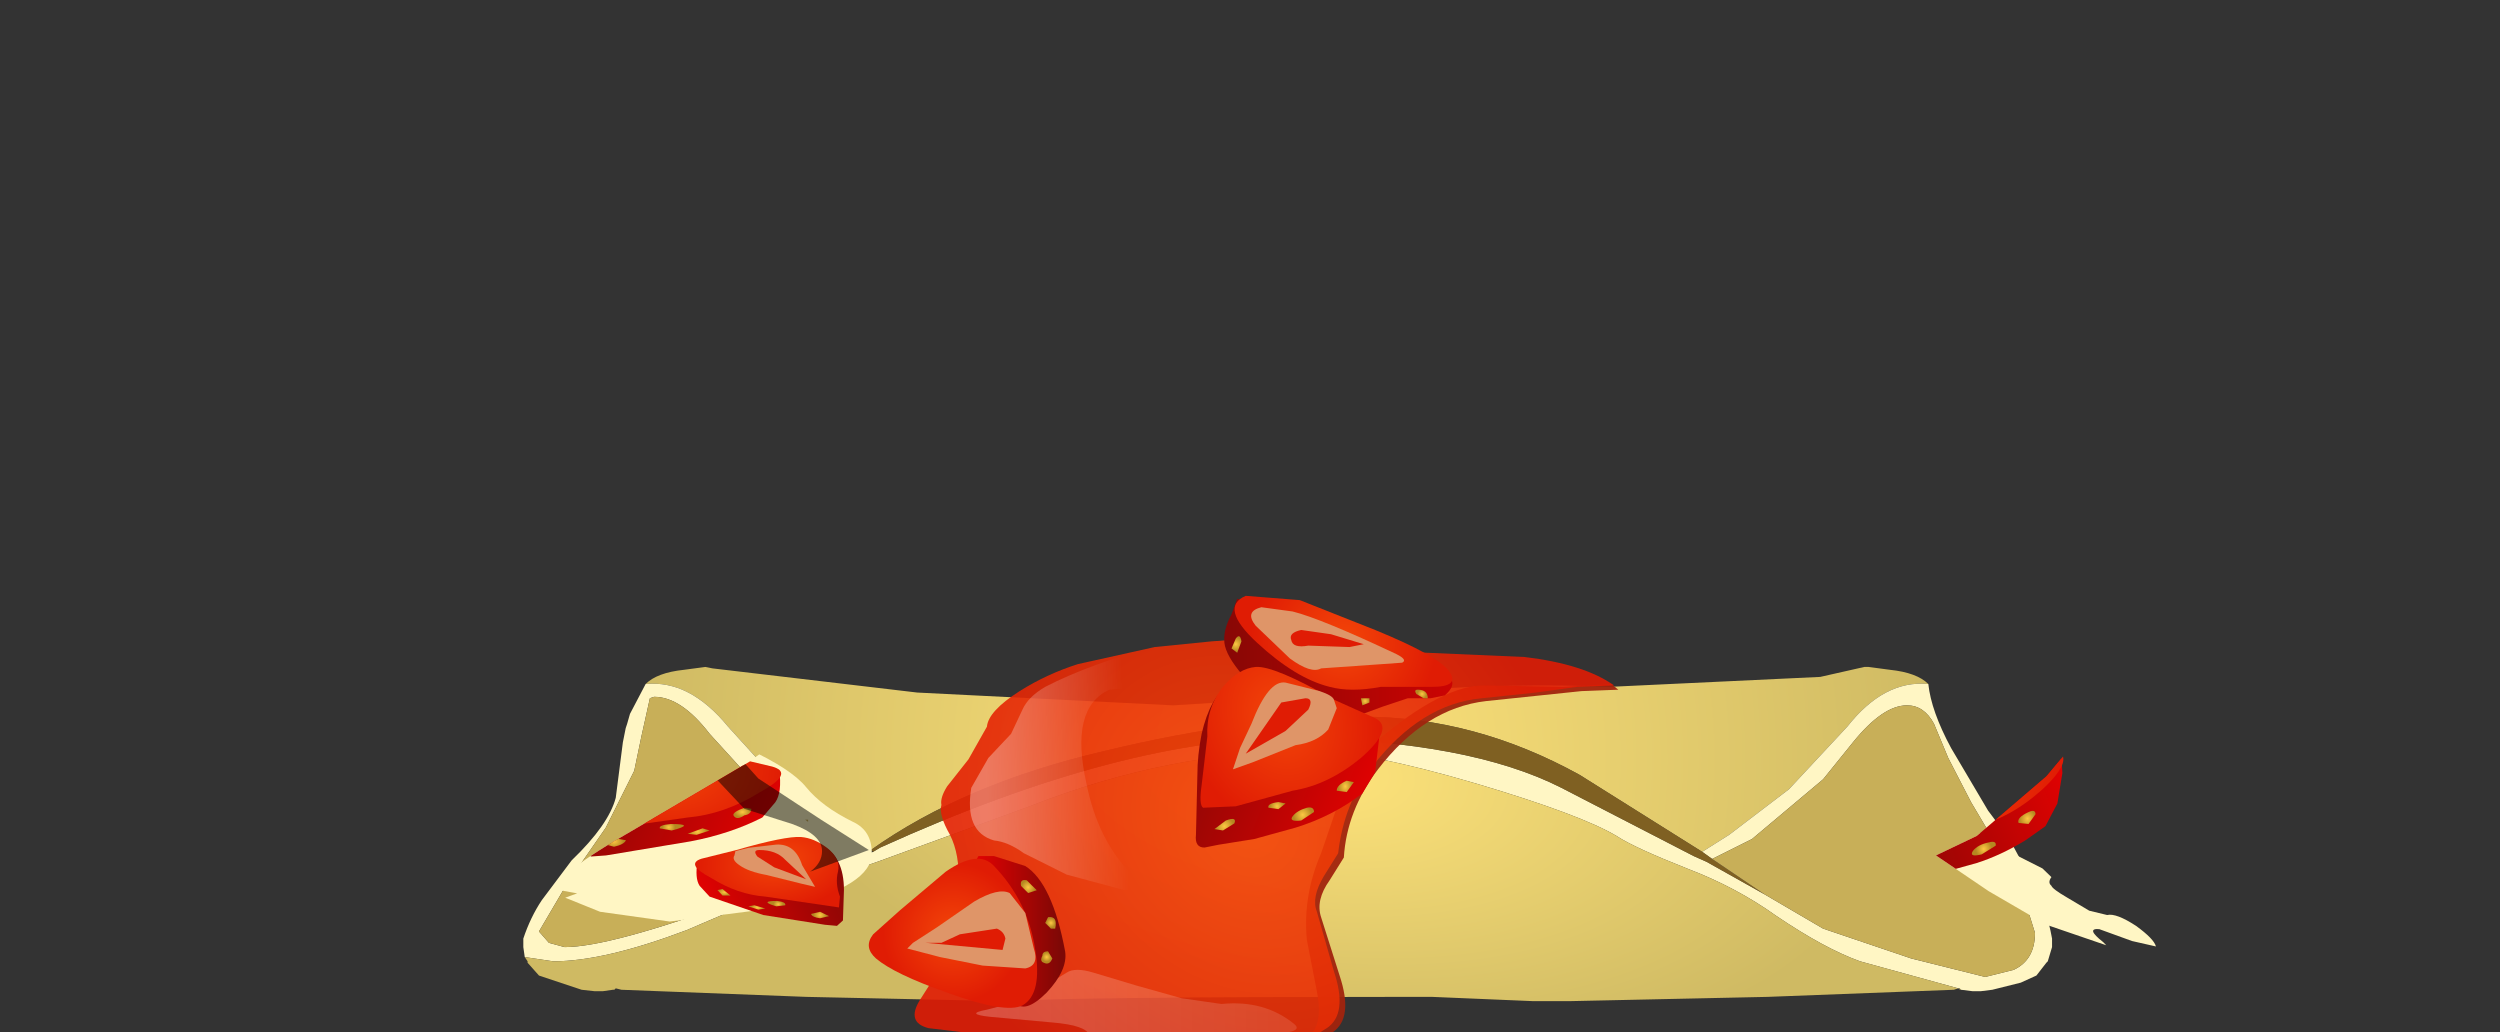 <?xml version="1.0" encoding="UTF-8" standalone="no"?>
<svg xmlns:xlink="http://www.w3.org/1999/xlink" height="36.3px" width="87.9px" xmlns="http://www.w3.org/2000/svg">
  <rect width="100%" height="100%" fill="#333333" stroke="none"/>
  <g transform="matrix(1.0, 0.0, 0.0, 1.0, 0.0, 0.0)">
    <use height="19.5" transform="matrix(1.0, 0.0, 0.0, 1.0, 11.4, 20.8)" width="73.2" xlink:href="#sprite0"/>
  </g>
  <defs>
    <g id="sprite0" transform="matrix(1.0, 0.0, 0.0, 1.0, 6.8, 0.0)">
      <use height="11.75" transform="matrix(1.0, 0.0, 0.0, 1.0, 0.2, 2.65)" width="53.75" xlink:href="#shape0"/>
      <use height="14.0" transform="matrix(0.7, 0.0, 0.0, 0.762, -6.797, 3.6)" width="104.6" xlink:href="#sprite1"/>
      <use height="19.5" transform="matrix(1.0, 0.0, 0.0, 1.0, 12.35, 0.0)" width="26.35" xlink:href="#shape3"/>
    </g>
    <g id="shape0" transform="matrix(1.0, 0.0, 0.0, 1.0, -0.2, -2.65)">
      <path d="M4.5 3.25 Q4.9 2.85 5.85 2.75 L6.6 2.65 6.85 2.7 14.05 3.55 23.05 4.0 31.05 3.5 Q35.05 3.2 38.4 3.35 L45.8 3.0 47.35 2.65 47.5 2.65 48.25 2.75 Q49.2 2.85 49.6 3.25 48.05 3.1 46.75 4.75 L44.7 6.95 42.6 8.55 41.65 9.15 37.35 6.45 Q33.65 4.4 29.7 4.4 25.6 4.4 20.65 5.6 15.7 6.75 12.4 9.1 12.05 8.85 11.55 8.55 10.1 7.65 9.4 6.95 L7.4 4.75 Q6.05 3.1 4.5 3.25" fill="url(#gradient0)" fill-rule="evenodd" stroke="none"/>
      <path d="M49.6 3.25 Q49.7 4.2 50.4 5.5 L51.7 7.7 52.45 8.7 53.15 10.0 Q53.75 11.05 53.95 12.2 L53.95 12.5 53.8 13.0 53.75 13.05 53.4 13.5 52.85 13.75 51.85 14.0 51.45 14.05 51.15 14.05 50.75 14.0 50.7 13.95 50.65 13.95 47.2 13.0 Q45.95 12.55 44.25 11.4 42.85 10.4 41.15 9.75 39.25 9.0 38.65 8.6 37.4 7.85 33.7 6.75 29.8 5.6 27.85 5.6 22.95 5.6 18.0 7.55 L12.65 9.5 7.35 11.3 5.95 11.9 Q3.05 13.0 1.25 13.0 L0.25 12.85 0.2 12.5 0.2 12.2 Q0.45 11.45 0.85 10.85 L1.9 9.45 Q3.2 8.2 3.45 7.25 L3.7 5.3 3.8 4.8 3.85 4.65 3.95 4.3 4.5 3.25 Q6.05 3.1 7.4 4.75 L9.4 6.95 Q10.1 7.65 11.55 8.55 12.05 8.85 12.4 9.1 L12.45 9.1 12.2 9.2 12.25 9.25 12.5 9.15 12.75 9.0 Q21.35 5.1 27.4 5.15 33.45 5.25 36.7 6.9 L41.35 9.3 41.8 9.5 43.85 10.65 45.9 11.85 49.0 12.9 51.6 13.55 52.6 13.3 Q53.35 12.95 53.35 12.0 L52.9 10.55 52.05 9.0 51.1 7.4 50.3 5.85 49.8 4.65 Q49.45 4.0 48.85 4.0 48.0 4.0 46.95 5.3 L45.9 6.6 43.4 8.7 42.0 9.4 41.65 9.15 42.6 8.55 44.7 6.95 46.75 4.75 Q48.05 3.1 49.6 3.25 M12.2 9.2 L10.5 8.15 8.3 6.7 6.75 5.0 Q5.75 3.7 4.8 3.7 L4.65 3.75 4.35 5.1 4.1 6.3 3.1 8.3 1.75 10.25 0.75 11.95 1.1 12.35 1.65 12.5 Q3.25 12.5 7.75 10.85 L12.2 9.2" fill="#fff6c4" fill-rule="evenodd" stroke="none"/>
      <path d="M50.75 14.0 L50.7 14.0 50.7 13.95 50.75 14.0 M50.65 13.95 L50.5 14.0 43.95 14.25 37.0 14.4 35.7 14.4 32.15 14.25 31.05 14.25 Q19.7 14.25 17.1 14.4 L10.15 14.25 3.65 14.0 3.45 13.95 3.4 14.0 3.35 14.0 3.0 14.05 2.7 14.05 2.25 14.0 0.75 13.5 0.35 13.05 0.35 13.0 0.25 12.85 1.25 13.0 Q3.05 13.0 5.95 11.9 L7.35 11.3 12.65 9.5 18.0 7.55 Q22.95 5.6 27.85 5.6 29.8 5.6 33.7 6.75 37.4 7.85 38.65 8.6 39.25 9.0 41.15 9.75 42.85 10.4 44.25 11.4 45.95 12.55 47.2 13.0 L50.65 13.95" fill="url(#gradient1)" fill-rule="evenodd" stroke="none"/>
      <path d="M12.4 9.1 Q15.7 6.75 20.65 5.6 25.6 4.4 29.7 4.4 33.65 4.4 37.35 6.45 L41.65 9.15 42.0 9.4 43.85 10.65 41.8 9.5 41.35 9.3 36.7 6.9 Q33.45 5.25 27.4 5.15 21.35 5.1 12.75 9.0 L12.5 9.15 12.45 9.1 12.4 9.1" fill="#8c6820" fill-opacity="0.859" fill-rule="evenodd" stroke="none"/>
      <path d="M12.2 9.2 L7.75 10.85 Q3.25 12.5 1.65 12.5 L1.1 12.35 0.75 11.95 1.75 10.25 3.1 8.3 4.1 6.3 4.35 5.1 4.65 3.75 4.8 3.7 Q5.75 3.7 6.75 5.0 L8.3 6.7 10.5 8.15 12.2 9.2 M42.0 9.4 L43.4 8.7 45.9 6.6 46.95 5.3 Q48.0 4.0 48.85 4.0 49.45 4.0 49.8 4.65 L50.3 5.85 51.1 7.4 52.05 9.0 52.9 10.55 53.35 12.0 Q53.35 12.95 52.6 13.3 L51.6 13.55 49.0 12.9 45.9 11.85 43.85 10.65 42.0 9.4" fill="#c8af58" fill-rule="evenodd" stroke="none"/>
    </g>
    <radialGradient cx="0" cy="0" gradientTransform="matrix(0.028, 0.0, 0.0, 0.031, 27.05, 5.9)" gradientUnits="userSpaceOnUse" id="gradient0" r="819.2" spreadMethod="pad">
      <stop offset="0.0" stop-color="#ffe47b"/>
      <stop offset="1.0" stop-color="#cfba63"/>
    </radialGradient>
    <radialGradient cx="0" cy="0" gradientTransform="matrix(0.024, 0.003, -0.001, 0.012, 28.05, 6.25)" gradientUnits="userSpaceOnUse" id="gradient1" r="819.2" spreadMethod="pad">
      <stop offset="0.0" stop-color="#ffe47b"/>
      <stop offset="1.0" stop-color="#cfba63"/>
    </radialGradient>
    <g id="sprite1" transform="matrix(1.0, 0.0, 0.0, 1.0, 11.0, 0.0)">
      <clipPath id="clipPath0" transform="matrix(1.0, 0.0, 0.0, 1.0, 11.0, 0.0)">
        <use height="14.0" transform="matrix(1.0, 0.0, 0.0, 1.0, -11.0, 0.0)" width="104.6" xlink:href="#shape1"/>
      </clipPath>
      <g clip-path="url(#clipPath0)">
        <use height="12.35" transform="matrix(1.0, 0.0, 0.0, 1.0, -1.3, 0.0)" width="82.3" xlink:href="#shape2"/>
      </g>
    </g>
    <g id="shape1" transform="matrix(1.0, 0.0, 0.0, 1.0, 11.0, 0.0)">
      <path d="M10.8 3.9 L13.95 5.8 16.35 7.2 Q14.7 7.7 10.0 9.35 4.05 11.35 1.6 11.5 L1.25 11.5 1.15 11.5 -1.15 11.95 -4.85 12.3 -7.2 12.05 -9.3 11.6 Q-10.45 11.35 -10.7 11.1 -11.0 10.8 -11.0 9.8 -11.0 8.65 -6.8 6.45 L-0.6 3.1 Q0.45 2.3 2.55 1.4 L5.6 0.05 5.8 0.0 Q7.15 0.0 8.6 1.65 L10.8 3.9 M90.7 12.2 Q87.7 14.0 84.45 14.0 L74.95 13.45 72.35 12.85 68.95 12.05 64.5 10.65 61.6 9.1 58.95 7.45 61.0 6.55 64.5 3.8 66.05 2.1 Q67.15 0.8 68.1 0.5 L69.3 0.2 72.15 0.0 78.6 0.5 Q83.9 0.95 88.8 3.65 93.6 6.3 93.6 8.65 93.6 10.45 90.7 12.2" fill="#c8af58" fill-rule="evenodd" stroke="none"/>
    </g>
    <g id="shape2" transform="matrix(1.0, 0.0, 0.0, 1.0, 1.3, 0.0)">
      <path d="M13.15 5.8 L13.3 5.9 13.3 5.8 13.15 5.8 M7.4 5.3 L7.6 5.3 7.5 5.3 7.4 5.2 7.4 5.3 M16.5 7.35 Q16.5 8.85 12.3 9.8 L6.35 10.5 2.85 10.05 1.1 9.4 1.7 9.2 -0.1 8.9 Q-1.3 8.75 -1.3 8.3 -1.3 7.4 0.55 7.1 L3.4 6.6 4.25 6.2 4.2 6.15 4.0 5.75 Q4.0 5.3 5.25 4.9 6.5 4.55 6.5 4.05 6.3 2.95 6.4 2.5 6.5 1.7 7.85 1.7 8.3 1.7 10.2 2.5 12.45 3.45 13.2 4.3 14.0 5.2 15.55 5.9 16.5 6.3 16.5 7.35" fill="#fff6c4" fill-rule="evenodd" stroke="none"/>
      <path d="M7.4 6.8 L3.15 7.45 2.4 7.5 1.95 7.2 1.9 5.3 Q1.9 3.2 3.4 2.55 4.9 1.9 10.75 3.5 L11.85 3.5 Q12.0 4.55 11.65 5.0 L11.0 5.7 Q9.4 6.45 7.4 6.8" fill="url(#gradient2)" fill-rule="evenodd" stroke="none"/>
      <path d="M11.5 3.35 Q12.65 3.65 10.85 4.55 9.1 5.55 7.25 5.7 L2.25 6.35 Q2.05 6.3 2.2 5.7 L2.35 4.2 Q2.1 3.35 3.1 2.7 3.9 2.1 4.8 2.0 L9.2 2.85 11.5 3.35" fill="url(#gradient3)" fill-rule="evenodd" stroke="none"/>
      <path d="M9.35 3.15 Q9.5 3.45 8.95 3.75 L7.15 4.35 4.8 4.85 3.85 5.1 4.75 3.75 Q5.2 2.4 6.45 2.45 L8.35 2.7 9.25 2.9 9.35 3.15" fill="#df9568" fill-rule="evenodd" stroke="none"/>
      <path d="M7.6 2.85 Q8.15 2.85 7.75 3.2 L6.6 3.9 4.45 4.65 5.85 3.45 Q6.45 2.85 7.6 2.85" fill="#e01c04" fill-rule="evenodd" stroke="none"/>
      <path d="M10.1 5.25 L10.45 5.3 Q10.45 5.55 10.1 5.6 9.7 5.85 9.55 5.6 9.5 5.45 10.1 5.25" fill="url(#gradient4)" fill-rule="evenodd" stroke="none"/>
      <path d="M8.0 6.2 L8.35 6.3 7.7 6.5 7.25 6.45 8.0 6.2" fill="url(#gradient5)" fill-rule="evenodd" stroke="none"/>
      <path d="M6.4 6.0 Q7.7 6.0 6.45 6.3 L5.85 6.2 Q5.8 6.05 6.4 6.0" fill="url(#gradient6)" fill-rule="evenodd" stroke="none"/>
      <path d="M3.55 6.65 L4.15 6.75 Q4.05 6.95 3.55 7.05 L2.95 6.9 Q2.85 6.75 3.55 6.65" fill="url(#gradient7)" fill-rule="evenodd" stroke="none"/>
      <path d="M75.75 8.45 Q75.55 8.7 75.75 8.85 75.8 9.0 76.55 9.4 L77.65 10.0 78.55 10.2 Q79.0 10.1 80.0 10.7 80.9 11.3 81.0 11.65 L79.8 11.4 78.15 10.85 Q77.45 10.8 78.35 11.45 L79.2 12.25 77.5 12.1 75.35 11.85 72.45 11.35 68.1 10.3 67.75 11.2 66.4 11.1 65.4 11.0 64.2 10.55 63.3 10.3 62.9 10.55 61.1 10.25 58.35 9.15 Q51.85 5.2 50.0 3.75 48.9 2.9 49.75 2.8 L52.0 2.85 Q53.65 2.8 62.55 4.45 L70.4 5.8 72.55 6.55 73.9 7.4 75.3 8.05 75.75 8.45" fill="#fff6c4" fill-rule="evenodd" stroke="none"/>
      <path d="M75.25 2.75 L72.25 1.65 Q69.05 0.7 68.15 1.3 66.75 2.2 66.75 5.55 L66.8 8.35 Q66.8 8.9 67.25 8.85 L68.0 8.75 69.85 8.35 72.0 7.8 Q73.2 7.45 74.45 6.75 L75.45 6.1 76.05 5.05 76.3 3.65 76.25 2.8 75.25 2.75" fill="url(#gradient8)" fill-rule="evenodd" stroke="none"/>
      <path d="M75.95 2.55 L73.75 1.75 71.55 0.9 69.55 0.4 Q68.7 0.55 67.9 1.4 67.0 2.45 67.15 3.75 67.3 4.75 67.05 6.05 66.9 6.95 67.1 7.1 L68.8 6.9 71.85 6.1 Q73.6 5.8 75.3 4.4 77.0 2.95 75.95 2.55" fill="url(#gradient9)" fill-rule="evenodd" stroke="none"/>
      <path d="M73.85 2.2 L73.75 1.8 Q73.65 1.65 72.9 1.45 L71.15 1.1 Q70.1 1.05 69.45 3.05 L68.95 4.2 Q68.55 4.95 68.6 5.2 68.6 5.4 69.6 4.85 70.9 4.15 71.8 4.0 72.9 3.8 73.5 3.15 74.05 2.55 73.85 2.2" fill="#df9568" fill-rule="evenodd" stroke="none"/>
      <path d="M72.2 1.75 Q71.35 1.75 70.95 2.05 L70.55 2.65 69.2 4.5 71.25 3.3 72.4 2.3 Q72.75 1.75 72.2 1.75" fill="#e01c04" fill-rule="evenodd" stroke="none"/>
      <path d="M74.6 5.45 Q74.0 5.7 74.1 5.95 L74.6 6.0 74.95 5.55 Q74.95 5.3 74.6 5.45" fill="url(#gradient10)" fill-rule="evenodd" stroke="none"/>
      <path d="M72.6 6.85 Q72.05 6.95 71.8 7.25 71.6 7.55 72.25 7.4 L72.95 7.0 Q73.0 6.75 72.6 6.85" fill="url(#gradient11)" fill-rule="evenodd" stroke="none"/>
      <path d="M71.05 6.6 Q70.5 6.65 70.55 6.85 L71.1 6.95 71.4 6.7 71.05 6.6" fill="url(#gradient12)" fill-rule="evenodd" stroke="none"/>
      <path d="M68.35 7.55 Q67.7 7.75 67.75 8.0 L68.3 8.1 68.85 7.7 Q68.9 7.35 68.35 7.55" fill="url(#gradient13)" fill-rule="evenodd" stroke="none"/>
      <path d="M63.0 11.15 L66.8 12.0 67.5 12.1 Q67.9 12.1 67.9 11.65 L67.95 9.2 Q67.95 6.25 66.65 5.45 65.3 4.65 59.95 6.75 L59.05 6.8 Q58.9 8.15 59.2 8.75 L59.8 9.65 Q61.2 10.65 63.0 11.15" fill="url(#gradient14)" fill-rule="evenodd" stroke="none"/>
      <path d="M59.35 6.55 Q58.35 6.9 59.95 8.15 61.55 9.4 63.2 9.65 L66.05 10.35 67.6 10.55 Q67.8 10.4 67.65 9.6 67.4 8.5 67.55 7.6 67.7 6.45 66.85 5.55 66.15 4.85 65.3 4.7 64.4 4.6 61.4 5.9 L59.35 6.55" fill="url(#gradient15)" fill-rule="evenodd" stroke="none"/>
      <path d="M61.3 6.25 Q61.1 6.6 61.6 7.1 62.15 7.65 63.2 7.85 64.05 8.0 65.25 8.6 L66.2 8.9 65.9 8.0 65.4 7.0 64.9 5.95 Q64.4 5.25 63.8 5.3 L62.2 5.6 61.35 5.9 61.3 6.25" fill="#df9568" fill-rule="evenodd" stroke="none"/>
      <path d="M62.7 6.35 L63.75 7.2 65.65 8.25 64.4 6.65 64.0 6.1 62.85 5.85 Q62.35 5.85 62.7 6.35" fill="#e01c04" fill-rule="evenodd" stroke="none"/>
      <path d="M60.6 9.1 Q60.25 9.0 60.25 9.2 L60.6 9.6 61.05 9.55 60.6 9.1" fill="url(#gradient16)" fill-rule="evenodd" stroke="none"/>
      <path d="M62.45 10.3 Q62.1 10.25 62.15 10.5 62.2 10.7 62.8 10.8 63.4 10.95 63.2 10.7 62.95 10.4 62.45 10.3" fill="url(#gradient17)" fill-rule="evenodd" stroke="none"/>
      <path d="M63.9 10.1 L63.55 10.2 63.85 10.4 64.35 10.35 Q64.4 10.2 63.9 10.1" fill="url(#gradient18)" fill-rule="evenodd" stroke="none"/>
      <path d="M66.45 10.95 Q65.95 10.75 66.0 11.05 L66.5 11.4 67.0 11.3 Q67.05 11.15 66.45 10.95" fill="url(#gradient19)" fill-rule="evenodd" stroke="none"/>
      <path d="M11.05 10.2 L14.15 10.65 14.75 10.7 15.05 10.45 15.1 9.05 Q15.1 7.5 14.0 7.0 12.9 6.55 8.5 7.7 L7.75 7.7 Q7.6 8.5 7.85 8.85 L8.35 9.35 11.05 10.2" fill="url(#gradient20)" fill-rule="evenodd" stroke="none"/>
      <path d="M7.95 7.6 Q7.1 7.85 8.45 8.5 9.75 9.25 11.15 9.35 L14.85 9.85 14.9 9.35 Q14.65 8.75 14.8 8.2 14.95 7.6 14.25 7.1 13.6 6.65 12.95 6.6 12.15 6.55 9.7 7.2 L7.95 7.6" fill="url(#gradient21)" fill-rule="evenodd" stroke="none"/>
      <path d="M9.6 7.45 Q9.45 7.65 9.85 7.9 10.3 8.2 11.2 8.35 L12.95 8.75 13.65 8.9 13.0 7.9 Q12.65 6.9 11.7 6.95 L10.3 7.1 9.65 7.25 9.6 7.45" fill="#df9568" fill-rule="evenodd" stroke="none"/>
      <path d="M10.85 7.2 Q10.5 7.2 10.75 7.5 L11.6 8.0 13.2 8.55 12.15 7.65 Q11.7 7.2 10.85 7.2" fill="#e01c04" fill-rule="evenodd" stroke="none"/>
      <path d="M9.0 9.0 L8.75 9.05 9.0 9.3 9.4 9.3 9.0 9.0" fill="url(#gradient22)" fill-rule="evenodd" stroke="none"/>
      <path d="M10.6 9.75 L10.3 9.8 10.8 9.95 11.15 9.9 10.6 9.75" fill="url(#gradient23)" fill-rule="evenodd" stroke="none"/>
      <path d="M11.75 9.55 Q10.8 9.55 11.7 9.8 L12.15 9.75 Q12.2 9.6 11.75 9.55" fill="url(#gradient24)" fill-rule="evenodd" stroke="none"/>
      <path d="M13.9 10.05 L13.45 10.15 Q13.5 10.3 13.9 10.35 L14.35 10.25 13.9 10.05" fill="url(#gradient25)" fill-rule="evenodd" stroke="none"/>
      <path d="M14.0 7.25 Q14.0 6.5 12.5 6.0 L10.1 5.3 8.05 3.3 Q6.25 1.4 5.5 1.3 L5.25 1.3 5.6 0.05 5.8 0.0 Q7.15 0.0 8.6 1.65 L10.8 3.9 13.95 5.8 16.35 7.2 13.4 8.2 Q14.0 7.8 14.0 7.25 M67.2 2.6 L66.0 4.3 63.55 6.45 Q61.7 7.95 61.7 8.3 61.7 8.95 62.05 9.35 L61.6 9.1 58.95 7.45 61.0 6.55 64.5 3.8 66.05 2.1 Q67.5 0.4 68.7 0.4 69.6 0.4 70.05 1.2 68.4 1.3 67.2 2.6" fill="#000000" fill-opacity="0.502" fill-rule="evenodd" stroke="none"/>
    </g>
    <linearGradient gradientTransform="matrix(-0.007, -0.003, 0.004, -0.009, 7.0, 4.25)" gradientUnits="userSpaceOnUse" id="gradient2" spreadMethod="pad" x1="-819.2" x2="819.2">
      <stop offset="0.0" stop-color="#ed0101"/>
      <stop offset="1.0" stop-color="#7e0806"/>
    </linearGradient>
    <radialGradient cx="0" cy="0" gradientTransform="matrix(-0.005, 0.003, -0.005, -0.003, 6.3, 3.5)" gradientUnits="userSpaceOnUse" id="gradient3" r="819.2" spreadMethod="pad">
      <stop offset="0.0" stop-color="#f34508"/>
      <stop offset="1.0" stop-color="#e01c04"/>
    </radialGradient>
    <radialGradient cx="0" cy="0" gradientTransform="matrix(-5.0E-4, 0.0, 0.0, -3.0E-4, 10.0, 5.45)" gradientUnits="userSpaceOnUse" id="gradient4" r="819.2" spreadMethod="pad">
      <stop offset="0.0" stop-color="#fdc743"/>
      <stop offset="1.0" stop-color="#b58821"/>
    </radialGradient>
    <radialGradient cx="0" cy="0" gradientTransform="matrix(-6.0E-4, 0.0, 0.0, -4.0E-4, 7.75, 6.35)" gradientUnits="userSpaceOnUse" id="gradient5" r="819.2" spreadMethod="pad">
      <stop offset="0.0" stop-color="#fdc743"/>
      <stop offset="1.0" stop-color="#b58821"/>
    </radialGradient>
    <radialGradient cx="0" cy="0" gradientTransform="matrix(-4.0E-4, 0.0, 0.0, -3.0E-4, 6.3, 6.15)" gradientUnits="userSpaceOnUse" id="gradient6" r="819.2" spreadMethod="pad">
      <stop offset="0.0" stop-color="#fdc743"/>
      <stop offset="1.0" stop-color="#b58821"/>
    </radialGradient>
    <radialGradient cx="0" cy="0" gradientTransform="matrix(-6.0E-4, 0.0, 0.0, -4.0E-4, 3.55, 6.8)" gradientUnits="userSpaceOnUse" id="gradient7" r="819.2" spreadMethod="pad">
      <stop offset="0.0" stop-color="#fdc743"/>
      <stop offset="1.0" stop-color="#b58821"/>
    </radialGradient>
    <linearGradient gradientTransform="matrix(-0.007, 0.003, -0.003, -0.007, 71.35, 4.05)" gradientUnits="userSpaceOnUse" id="gradient8" spreadMethod="pad" x1="-819.2" x2="819.2">
      <stop offset="0.0" stop-color="#ed0101"/>
      <stop offset="1.0" stop-color="#7e0806"/>
    </linearGradient>
    <radialGradient cx="0" cy="0" gradientTransform="matrix(-0.004, 0.005, -0.005, -0.004, 71.0, 2.7)" gradientUnits="userSpaceOnUse" id="gradient9" r="819.2" spreadMethod="pad">
      <stop offset="0.0" stop-color="#f34508"/>
      <stop offset="1.0" stop-color="#e01c04"/>
    </radialGradient>
    <radialGradient cx="0" cy="0" gradientTransform="matrix(-5.0E-4, 0.0, 0.0, -5.0E-4, 74.55, 5.75)" gradientUnits="userSpaceOnUse" id="gradient10" r="819.2" spreadMethod="pad">
      <stop offset="0.0" stop-color="#fdc743"/>
      <stop offset="1.0" stop-color="#b58821"/>
    </radialGradient>
    <radialGradient cx="0" cy="0" gradientTransform="matrix(-5.0E-4, 0.0, 0.0, -5.0E-4, 72.35, 7.15)" gradientUnits="userSpaceOnUse" id="gradient11" r="819.2" spreadMethod="pad">
      <stop offset="0.0" stop-color="#fdc743"/>
      <stop offset="1.0" stop-color="#b58821"/>
    </radialGradient>
    <radialGradient cx="0" cy="0" gradientTransform="matrix(-4.0E-4, 0.0, 0.0, -4.0E-4, 71.0, 6.8)" gradientUnits="userSpaceOnUse" id="gradient12" r="819.2" spreadMethod="pad">
      <stop offset="0.0" stop-color="#fdc743"/>
      <stop offset="1.0" stop-color="#b58821"/>
    </radialGradient>
    <radialGradient cx="0" cy="0" gradientTransform="matrix(-5.0E-4, 0.0, 0.0, -5.0E-4, 68.3, 7.8)" gradientUnits="userSpaceOnUse" id="gradient13" r="819.2" spreadMethod="pad">
      <stop offset="0.0" stop-color="#fdc743"/>
      <stop offset="1.0" stop-color="#b58821"/>
    </radialGradient>
    <linearGradient gradientTransform="matrix(0.007, -0.003, -0.002, -0.005, 63.7, 7.95)" gradientUnits="userSpaceOnUse" id="gradient14" spreadMethod="pad" x1="-819.2" x2="819.2">
      <stop offset="0.0" stop-color="#ed0101"/>
      <stop offset="1.0" stop-color="#7e0806"/>
    </linearGradient>
    <radialGradient cx="0" cy="0" gradientTransform="matrix(0.004, 0.004, 0.004, -0.004, 63.95, 6.7)" gradientUnits="userSpaceOnUse" id="gradient15" r="819.2" spreadMethod="pad">
      <stop offset="0.0" stop-color="#f34508"/>
      <stop offset="1.0" stop-color="#e01c04"/>
    </radialGradient>
    <radialGradient cx="0" cy="0" gradientTransform="matrix(4.0E-4, 0.0, 0.0, -4.0E-4, 60.65, 9.35)" gradientUnits="userSpaceOnUse" id="gradient16" r="819.2" spreadMethod="pad">
      <stop offset="0.0" stop-color="#fdc743"/>
      <stop offset="1.0" stop-color="#b58821"/>
    </radialGradient>
    <radialGradient cx="0" cy="0" gradientTransform="matrix(5.0E-4, 0.0, 0.0, -5.0E-4, 62.7, 10.55)" gradientUnits="userSpaceOnUse" id="gradient17" r="819.2" spreadMethod="pad">
      <stop offset="0.0" stop-color="#fdc743"/>
      <stop offset="1.0" stop-color="#b58821"/>
    </radialGradient>
    <radialGradient cx="0" cy="0" gradientTransform="matrix(4.0E-4, 0.0, 0.0, -4.0E-4, 63.95, 10.25)" gradientUnits="userSpaceOnUse" id="gradient18" r="819.2" spreadMethod="pad">
      <stop offset="0.0" stop-color="#fdc743"/>
      <stop offset="1.0" stop-color="#b58821"/>
    </radialGradient>
    <radialGradient cx="0" cy="0" gradientTransform="matrix(5.0E-4, 0.0, 0.0, -5.0E-4, 66.5, 11.15)" gradientUnits="userSpaceOnUse" id="gradient19" r="819.2" spreadMethod="pad">
      <stop offset="0.0" stop-color="#fdc743"/>
      <stop offset="1.0" stop-color="#b58821"/>
    </radialGradient>
    <linearGradient gradientTransform="matrix(0.005, -0.002, -0.003, -0.007, 11.3, 8.3)" gradientUnits="userSpaceOnUse" id="gradient20" spreadMethod="pad" x1="-819.2" x2="819.2">
      <stop offset="0.0" stop-color="#ed0101"/>
      <stop offset="1.0" stop-color="#7e0806"/>
    </linearGradient>
    <radialGradient cx="0" cy="0" gradientTransform="matrix(0.003, 0.002, 0.004, -0.002, 11.8, 7.7)" gradientUnits="userSpaceOnUse" id="gradient21" r="819.2" spreadMethod="pad">
      <stop offset="0.0" stop-color="#f34508"/>
      <stop offset="1.0" stop-color="#e01c04"/>
    </radialGradient>
    <radialGradient cx="0" cy="0" gradientTransform="matrix(4.0E-4, 0.0, 0.0, -2.0E-4, 9.1, 9.15)" gradientUnits="userSpaceOnUse" id="gradient22" r="819.2" spreadMethod="pad">
      <stop offset="0.0" stop-color="#fdc743"/>
      <stop offset="1.0" stop-color="#b58821"/>
    </radialGradient>
    <radialGradient cx="0" cy="0" gradientTransform="matrix(4.0E-4, 0.0, 0.0, -3.0E-4, 10.75, 9.85)" gradientUnits="userSpaceOnUse" id="gradient23" r="819.2" spreadMethod="pad">
      <stop offset="0.0" stop-color="#fdc743"/>
      <stop offset="1.0" stop-color="#b58821"/>
    </radialGradient>
    <radialGradient cx="0" cy="0" gradientTransform="matrix(3.0E-4, 0.0, 0.0, -2.0E-4, 11.8, 9.7)" gradientUnits="userSpaceOnUse" id="gradient24" r="819.2" spreadMethod="pad">
      <stop offset="0.0" stop-color="#fdc743"/>
      <stop offset="1.0" stop-color="#b58821"/>
    </radialGradient>
    <radialGradient cx="0" cy="0" gradientTransform="matrix(4.0E-4, 0.0, 0.0, -3.0E-4, 13.9, 10.2)" gradientUnits="userSpaceOnUse" id="gradient25" r="819.2" spreadMethod="pad">
      <stop offset="0.0" stop-color="#fdc743"/>
      <stop offset="1.0" stop-color="#b58821"/>
    </radialGradient>
    <g id="shape3" transform="matrix(1.0, 0.0, 0.0, 1.0, -12.35, 0.0)">
      <path d="M36.75 3.35 L38.45 3.25 38.7 3.45 37.4 3.5 34.05 3.85 Q31.9 4.1 30.25 6.25 29.15 7.7 29.05 9.35 L28.55 10.15 Q28.05 10.85 28.25 11.45 L28.9 13.5 Q29.4 15.0 28.65 15.5 L27.7 16.05 26.8 16.3 25.75 16.1 Q25.1 16.05 24.4 16.5 23.75 16.85 22.6 18.1 21.55 19.15 20.25 19.4 19.1 19.7 18.4 19.05 L19.7 19.3 Q20.25 19.25 21.65 18.4 L22.95 17.2 23.5 16.55 24.75 15.75 26.45 15.9 Q27.55 15.95 27.95 15.5 28.3 15.05 28.1 14.05 L27.75 12.25 Q27.6 10.7 28.25 9.2 L28.85 7.45 Q29.4 6.05 30.15 5.3 32.55 3.25 34.05 3.3 L36.75 3.35" fill="#a1230d" fill-opacity="0.949" fill-rule="evenodd" stroke="none"/>
      <path d="M24.4 1.75 L26.45 1.6 28.75 1.95 31.95 2.15 35.4 2.3 Q37.5 2.55 38.55 3.3 L37.25 3.35 35.8 3.55 33.9 3.75 Q31.75 3.95 30.05 6.15 29.05 7.45 28.85 9.2 L28.35 10.0 Q27.9 10.75 28.1 11.25 L28.7 13.35 Q29.2 14.85 28.45 15.35 L27.55 15.9 26.65 16.15 25.55 15.95 Q24.95 15.85 24.2 16.3 L22.4 17.95 Q21.45 19.0 20.1 19.3 18.9 19.55 18.25 18.95 17.8 18.5 18.6 17.3 19.3 16.2 18.95 16.0 L16.95 15.65 14.45 15.35 Q13.65 15.15 14.15 14.35 L14.85 13.25 14.85 12.45 Q14.8 12.0 15.1 11.65 L15.5 10.25 Q15.55 9.25 15.2 8.55 14.8 7.85 14.9 7.5 14.85 7.25 15.1 6.85 L15.85 5.9 16.5 4.75 Q16.55 4.2 17.65 3.5 18.6 2.9 19.7 2.55 L22.4 1.95 24.4 1.75" fill="url(#gradient26)" fill-rule="evenodd" stroke="none"/>
      <path d="M24.0 3.15 L22.5 3.3 20.8 3.45 Q19.4 4.1 20.0 6.75 20.4 8.75 21.6 9.95 22.25 10.55 21.35 10.5 L19.3 9.95 17.8 9.2 Q17.25 8.8 16.75 8.75 15.7 8.45 15.95 6.9 L16.55 5.85 17.35 5.0 17.75 4.15 Q17.95 3.7 18.55 3.35 20.1 2.55 22.5 1.9 23.4 1.65 24.05 2.25 24.7 2.8 24.0 3.15" fill="url(#gradient27)" fill-rule="evenodd" stroke="none"/>
      <path d="M25.6 15.55 Q24.15 15.5 22.7 16.65 20.55 18.45 19.4 18.35 18.7 18.3 19.05 17.7 19.3 17.1 19.85 16.6 L20.2 16.15 20.1 15.6 Q20.0 15.25 18.8 15.15 L16.6 14.95 Q15.7 14.85 16.5 14.7 L17.65 14.4 19.3 13.4 Q19.6 13.2 20.25 13.4 L21.75 13.85 23.35 14.3 24.75 14.5 Q26.25 14.35 27.3 15.2 27.8 15.6 25.6 15.55" fill="url(#gradient28)" fill-rule="evenodd" stroke="none"/>
      <path d="M28.2 1.35 Q32.65 2.8 32.8 3.05 33.0 3.3 32.6 3.65 L32.1 3.75 31.3 3.75 30.4 4.05 29.45 4.4 28.0 4.4 26.6 3.95 25.5 2.95 Q24.9 2.25 24.85 1.8 24.8 1.35 25.1 0.8 L25.3 0.25 26.1 0.55 28.2 1.35" fill="url(#gradient29)" fill-rule="evenodd" stroke="none"/>
      <path d="M30.15 1.35 Q32.35 2.25 32.75 2.8 33.15 3.35 32.15 3.35 L30.35 3.35 Q29.3 3.55 28.55 3.35 27.35 3.05 26.0 1.8 24.65 0.55 25.6 0.15 L27.5 0.3 30.15 1.35" fill="url(#gradient30)" fill-rule="evenodd" stroke="none"/>
      <path d="M27.25 0.7 Q28.25 0.95 30.9 2.2 31.3 2.4 31.1 2.5 L30.4 2.55 28.25 2.7 Q27.9 2.9 27.15 2.35 L25.95 1.2 Q25.55 0.7 26.15 0.55 L27.25 0.7" fill="#df9568" fill-rule="evenodd" stroke="none"/>
      <path d="M29.75 1.85 L29.25 1.95 27.8 1.9 Q27.25 2.0 27.2 1.7 27.1 1.45 27.55 1.35 L28.6 1.5 29.75 1.85" fill="#e01c04" fill-rule="evenodd" stroke="none"/>
      <path d="M25.45 1.75 L25.3 2.15 25.1 2.0 25.25 1.65 Q25.4 1.45 25.45 1.75" fill="url(#gradient31)" fill-rule="evenodd" stroke="none"/>
      <path d="M29.95 3.75 L29.95 3.9 29.7 4.0 29.65 3.75 29.95 3.75" fill="url(#gradient32)" fill-rule="evenodd" stroke="none"/>
      <path d="M31.65 3.45 Q32.0 3.45 32.0 3.75 L31.85 3.75 31.6 3.6 Q31.5 3.45 31.65 3.45" fill="url(#gradient33)" fill-rule="evenodd" stroke="none"/>
      <path d="M30.15 6.35 L29.7 7.1 Q28.65 7.9 27.35 8.3 L25.9 8.7 24.65 8.9 24.15 9.0 Q23.8 9.0 23.85 8.55 L23.9 6.45 Q23.9 5.75 24.05 5.0 24.35 3.7 25.0 3.3 26.0 2.6 29.7 4.55 L30.35 4.65 30.15 6.35" fill="url(#gradient34)" fill-rule="evenodd" stroke="none"/>
      <path d="M30.15 4.45 Q30.85 4.8 29.65 5.85 28.5 6.8 27.25 7.0 L25.25 7.55 24.1 7.6 Q23.95 7.5 24.05 6.8 L24.25 5.1 Q24.2 4.1 24.8 3.35 25.35 2.7 25.95 2.65 26.6 2.6 28.7 3.8 L30.15 4.45" fill="url(#gradient35)" fill-rule="evenodd" stroke="none"/>
      <path d="M28.8 4.1 L28.5 4.85 Q28.1 5.3 27.35 5.4 L25.85 6.0 25.15 6.25 25.4 5.5 25.8 4.65 Q26.4 3.1 27.0 3.2 L28.2 3.5 Q28.65 3.65 28.7 3.8 L28.8 4.1" fill="#df9568" fill-rule="evenodd" stroke="none"/>
      <path d="M26.85 3.9 L27.7 3.75 Q28.0 3.75 27.8 4.15 L27.0 4.9 25.6 5.7 26.85 3.9" fill="#e01c04" fill-rule="evenodd" stroke="none"/>
      <path d="M29.15 6.65 L29.4 6.7 29.15 7.05 28.8 7.0 Q28.8 6.8 29.15 6.65" fill="url(#gradient36)" fill-rule="evenodd" stroke="none"/>
      <path d="M27.75 7.6 Q28.0 7.55 28.0 7.75 L27.55 8.05 Q27.1 8.1 27.25 7.9 27.4 7.7 27.75 7.6" fill="url(#gradient37)" fill-rule="evenodd" stroke="none"/>
      <path d="M26.75 7.4 L27.0 7.45 26.75 7.65 26.4 7.6 Q26.35 7.45 26.75 7.4" fill="url(#gradient38)" fill-rule="evenodd" stroke="none"/>
      <path d="M24.9 8.05 Q25.3 7.9 25.2 8.15 L24.8 8.4 24.5 8.35 24.9 8.05" fill="url(#gradient39)" fill-rule="evenodd" stroke="none"/>
      <path d="M15.65 11.55 Q15.7 10.15 16.2 9.3 L16.75 9.3 17.85 9.65 Q18.8 10.25 19.25 12.65 19.35 13.3 18.6 14.1 17.8 14.9 17.45 14.4 L15.65 11.55" fill="url(#gradient40)" fill-rule="evenodd" stroke="none"/>
      <path d="M16.75 9.65 Q17.95 10.9 18.2 12.6 18.45 14.15 17.75 14.55 17.15 14.85 15.1 14.1 13.25 13.45 12.6 12.9 12.15 12.5 12.5 12.05 L13.45 11.2 15.05 9.85 Q16.2 9.05 16.75 9.65" fill="url(#gradient41)" fill-rule="evenodd" stroke="none"/>
      <path d="M13.7 12.55 L13.9 12.35 14.75 11.8 16.05 10.9 Q16.9 10.4 17.3 10.6 L17.85 11.3 18.15 12.55 Q18.35 13.15 17.85 13.25 L17.1 13.2 16.35 13.15 14.85 12.85 13.7 12.55" fill="#df9568" fill-rule="evenodd" stroke="none"/>
      <path d="M16.85 11.85 Q17.1 11.95 17.15 12.2 L17.05 12.6 14.35 12.35 14.9 12.35 15.55 12.05 16.85 11.85" fill="#e01c04" fill-rule="evenodd" stroke="none"/>
      <path d="M17.9 10.15 L18.25 10.5 17.95 10.6 17.7 10.35 Q17.65 10.1 17.9 10.15" fill="url(#gradient42)" fill-rule="evenodd" stroke="none"/>
      <path d="M18.65 12.65 L18.8 12.9 Q18.7 13.15 18.5 13.05 18.35 13.0 18.45 12.8 18.45 12.65 18.65 12.65" fill="url(#gradient43)" fill-rule="evenodd" stroke="none"/>
      <path d="M18.65 11.45 Q19.0 11.4 18.9 11.85 L18.75 11.85 18.55 11.65 18.65 11.45" fill="url(#gradient44)" fill-rule="evenodd" stroke="none"/>
    </g>
    <radialGradient cx="0" cy="0" gradientTransform="matrix(0.012, -0.006, -0.008, -0.013, 25.65, 8.2)" gradientUnits="userSpaceOnUse" id="gradient26" r="819.2" spreadMethod="pad">
      <stop offset="0.0" stop-color="#f34508" stop-opacity="0.902"/>
      <stop offset="1.0" stop-color="#e01c04" stop-opacity="0.902"/>
    </radialGradient>
    <linearGradient gradientTransform="matrix(0.003, 4.0E-4, -1.0E-4, -0.003, 18.9, 5.8)" gradientUnits="userSpaceOnUse" id="gradient27" spreadMethod="pad" x1="-819.2" x2="819.2">
      <stop offset="0.0" stop-color="#ffffff" stop-opacity="0.337"/>
      <stop offset="1.0" stop-color="#ffffff" stop-opacity="0.0"/>
    </linearGradient>
    <linearGradient gradientTransform="matrix(0.02, 0.003, -1.0E-4, -0.019, 22.4, 16.25)" gradientUnits="userSpaceOnUse" id="gradient28" spreadMethod="pad" x1="-819.2" x2="819.2">
      <stop offset="0.0" stop-color="#ffffff" stop-opacity="0.337"/>
      <stop offset="1.0" stop-color="#ffffff" stop-opacity="0.0"/>
    </linearGradient>
    <linearGradient gradientTransform="matrix(-0.008, 2.0E-4, 2.0E-4, 0.008, 30.25, 2.3)" gradientUnits="userSpaceOnUse" id="gradient29" spreadMethod="pad" x1="-819.2" x2="819.2">
      <stop offset="0.0" stop-color="#ed0101"/>
      <stop offset="1.0" stop-color="#7e0806"/>
    </linearGradient>
    <radialGradient cx="0" cy="0" gradientTransform="matrix(0.004, 0.0, 0.0, -0.004, 29.05, 1.75)" gradientUnits="userSpaceOnUse" id="gradient30" r="819.2" spreadMethod="pad">
      <stop offset="0.0" stop-color="#f34508"/>
      <stop offset="1.0" stop-color="#e01c04"/>
    </radialGradient>
    <radialGradient cx="0" cy="0" gradientTransform="matrix(3.0E-4, 0.0, 0.0, -3.0E-4, 25.25, 1.85)" gradientUnits="userSpaceOnUse" id="gradient31" r="819.2" spreadMethod="pad">
      <stop offset="0.0" stop-color="#fdc743"/>
      <stop offset="1.0" stop-color="#b58821"/>
    </radialGradient>
    <radialGradient cx="0" cy="0" gradientTransform="matrix(2.0E-4, 0.0, 0.0, -2.0E-4, 29.8, 3.85)" gradientUnits="userSpaceOnUse" id="gradient32" r="819.2" spreadMethod="pad">
      <stop offset="0.0" stop-color="#fdc743"/>
      <stop offset="1.0" stop-color="#b58821"/>
    </radialGradient>
    <radialGradient cx="0" cy="0" gradientTransform="matrix(2.0E-4, 0.0, 0.0, -2.0E-4, 31.8, 3.6)" gradientUnits="userSpaceOnUse" id="gradient33" r="819.2" spreadMethod="pad">
      <stop offset="0.0" stop-color="#fdc743"/>
      <stop offset="1.0" stop-color="#b58821"/>
    </radialGradient>
    <linearGradient gradientTransform="matrix(-0.005, -0.002, 0.002, -0.005, 27.0, 5.5)" gradientUnits="userSpaceOnUse" id="gradient34" spreadMethod="pad" x1="-819.2" x2="819.2">
      <stop offset="0.0" stop-color="#ed0101"/>
      <stop offset="1.0" stop-color="#7e0806"/>
    </linearGradient>
    <radialGradient cx="0" cy="0" gradientTransform="matrix(-0.003, 0.003, -0.003, -0.004, 26.85, 4.4)" gradientUnits="userSpaceOnUse" id="gradient35" r="819.2" spreadMethod="pad">
      <stop offset="0.0" stop-color="#f34508"/>
      <stop offset="1.0" stop-color="#e01c04"/>
    </radialGradient>
    <radialGradient cx="0" cy="0" gradientTransform="matrix(-3.0E-4, 0.0, 0.0, -4.0E-4, 29.1, 6.85)" gradientUnits="userSpaceOnUse" id="gradient36" r="819.2" spreadMethod="pad">
      <stop offset="0.0" stop-color="#fdc743"/>
      <stop offset="1.0" stop-color="#b58821"/>
    </radialGradient>
    <radialGradient cx="0" cy="0" gradientTransform="matrix(-4.0E-4, 0.0, 0.0, -4.0E-4, 27.6, 7.85)" gradientUnits="userSpaceOnUse" id="gradient37" r="819.2" spreadMethod="pad">
      <stop offset="0.0" stop-color="#fdc743"/>
      <stop offset="1.0" stop-color="#b58821"/>
    </radialGradient>
    <radialGradient cx="0" cy="0" gradientTransform="matrix(-3.0E-4, 0.0, 0.0, -3.0E-4, 26.7, 7.55)" gradientUnits="userSpaceOnUse" id="gradient38" r="819.2" spreadMethod="pad">
      <stop offset="0.0" stop-color="#fdc743"/>
      <stop offset="1.0" stop-color="#b58821"/>
    </radialGradient>
    <radialGradient cx="0" cy="0" gradientTransform="matrix(-4.0E-4, 0.0, 0.0, -4.0E-4, 24.85, 8.25)" gradientUnits="userSpaceOnUse" id="gradient39" r="819.2" spreadMethod="pad">
      <stop offset="0.0" stop-color="#fdc743"/>
      <stop offset="1.0" stop-color="#b58821"/>
    </radialGradient>
    <linearGradient gradientTransform="matrix(0.002, 0.0, 0.0, -0.002, 17.45, 11.9)" gradientUnits="userSpaceOnUse" id="gradient40" spreadMethod="pad" x1="-819.2" x2="819.2">
      <stop offset="0.0" stop-color="#ed0101"/>
      <stop offset="1.0" stop-color="#7e0806"/>
    </linearGradient>
    <radialGradient cx="0" cy="0" gradientTransform="matrix(0.003, 0.0, 0.0, -0.003, 15.3, 12.0)" gradientUnits="userSpaceOnUse" id="gradient41" r="819.2" spreadMethod="pad">
      <stop offset="0.0" stop-color="#f34508"/>
      <stop offset="1.0" stop-color="#e01c04"/>
    </radialGradient>
    <radialGradient cx="0" cy="0" gradientTransform="matrix(3.0E-4, 0.0, 0.0, -3.0E-4, 17.95, 10.4)" gradientUnits="userSpaceOnUse" id="gradient42" r="819.2" spreadMethod="pad">
      <stop offset="0.0" stop-color="#fdc743"/>
      <stop offset="1.0" stop-color="#b58821"/>
    </radialGradient>
    <radialGradient cx="0" cy="0" gradientTransform="matrix(2.0E-4, 0.0, 0.0, -2.0E-4, 18.6, 12.85)" gradientUnits="userSpaceOnUse" id="gradient43" r="819.2" spreadMethod="pad">
      <stop offset="0.0" stop-color="#fdc743"/>
      <stop offset="1.0" stop-color="#b58821"/>
    </radialGradient>
    <radialGradient cx="0" cy="0" gradientTransform="matrix(2.0E-4, 0.0, 0.0, -2.0E-4, 18.75, 11.65)" gradientUnits="userSpaceOnUse" id="gradient44" r="819.2" spreadMethod="pad">
      <stop offset="0.0" stop-color="#fdc743"/>
      <stop offset="1.0" stop-color="#b58821"/>
    </radialGradient>
  </defs>
</svg>
